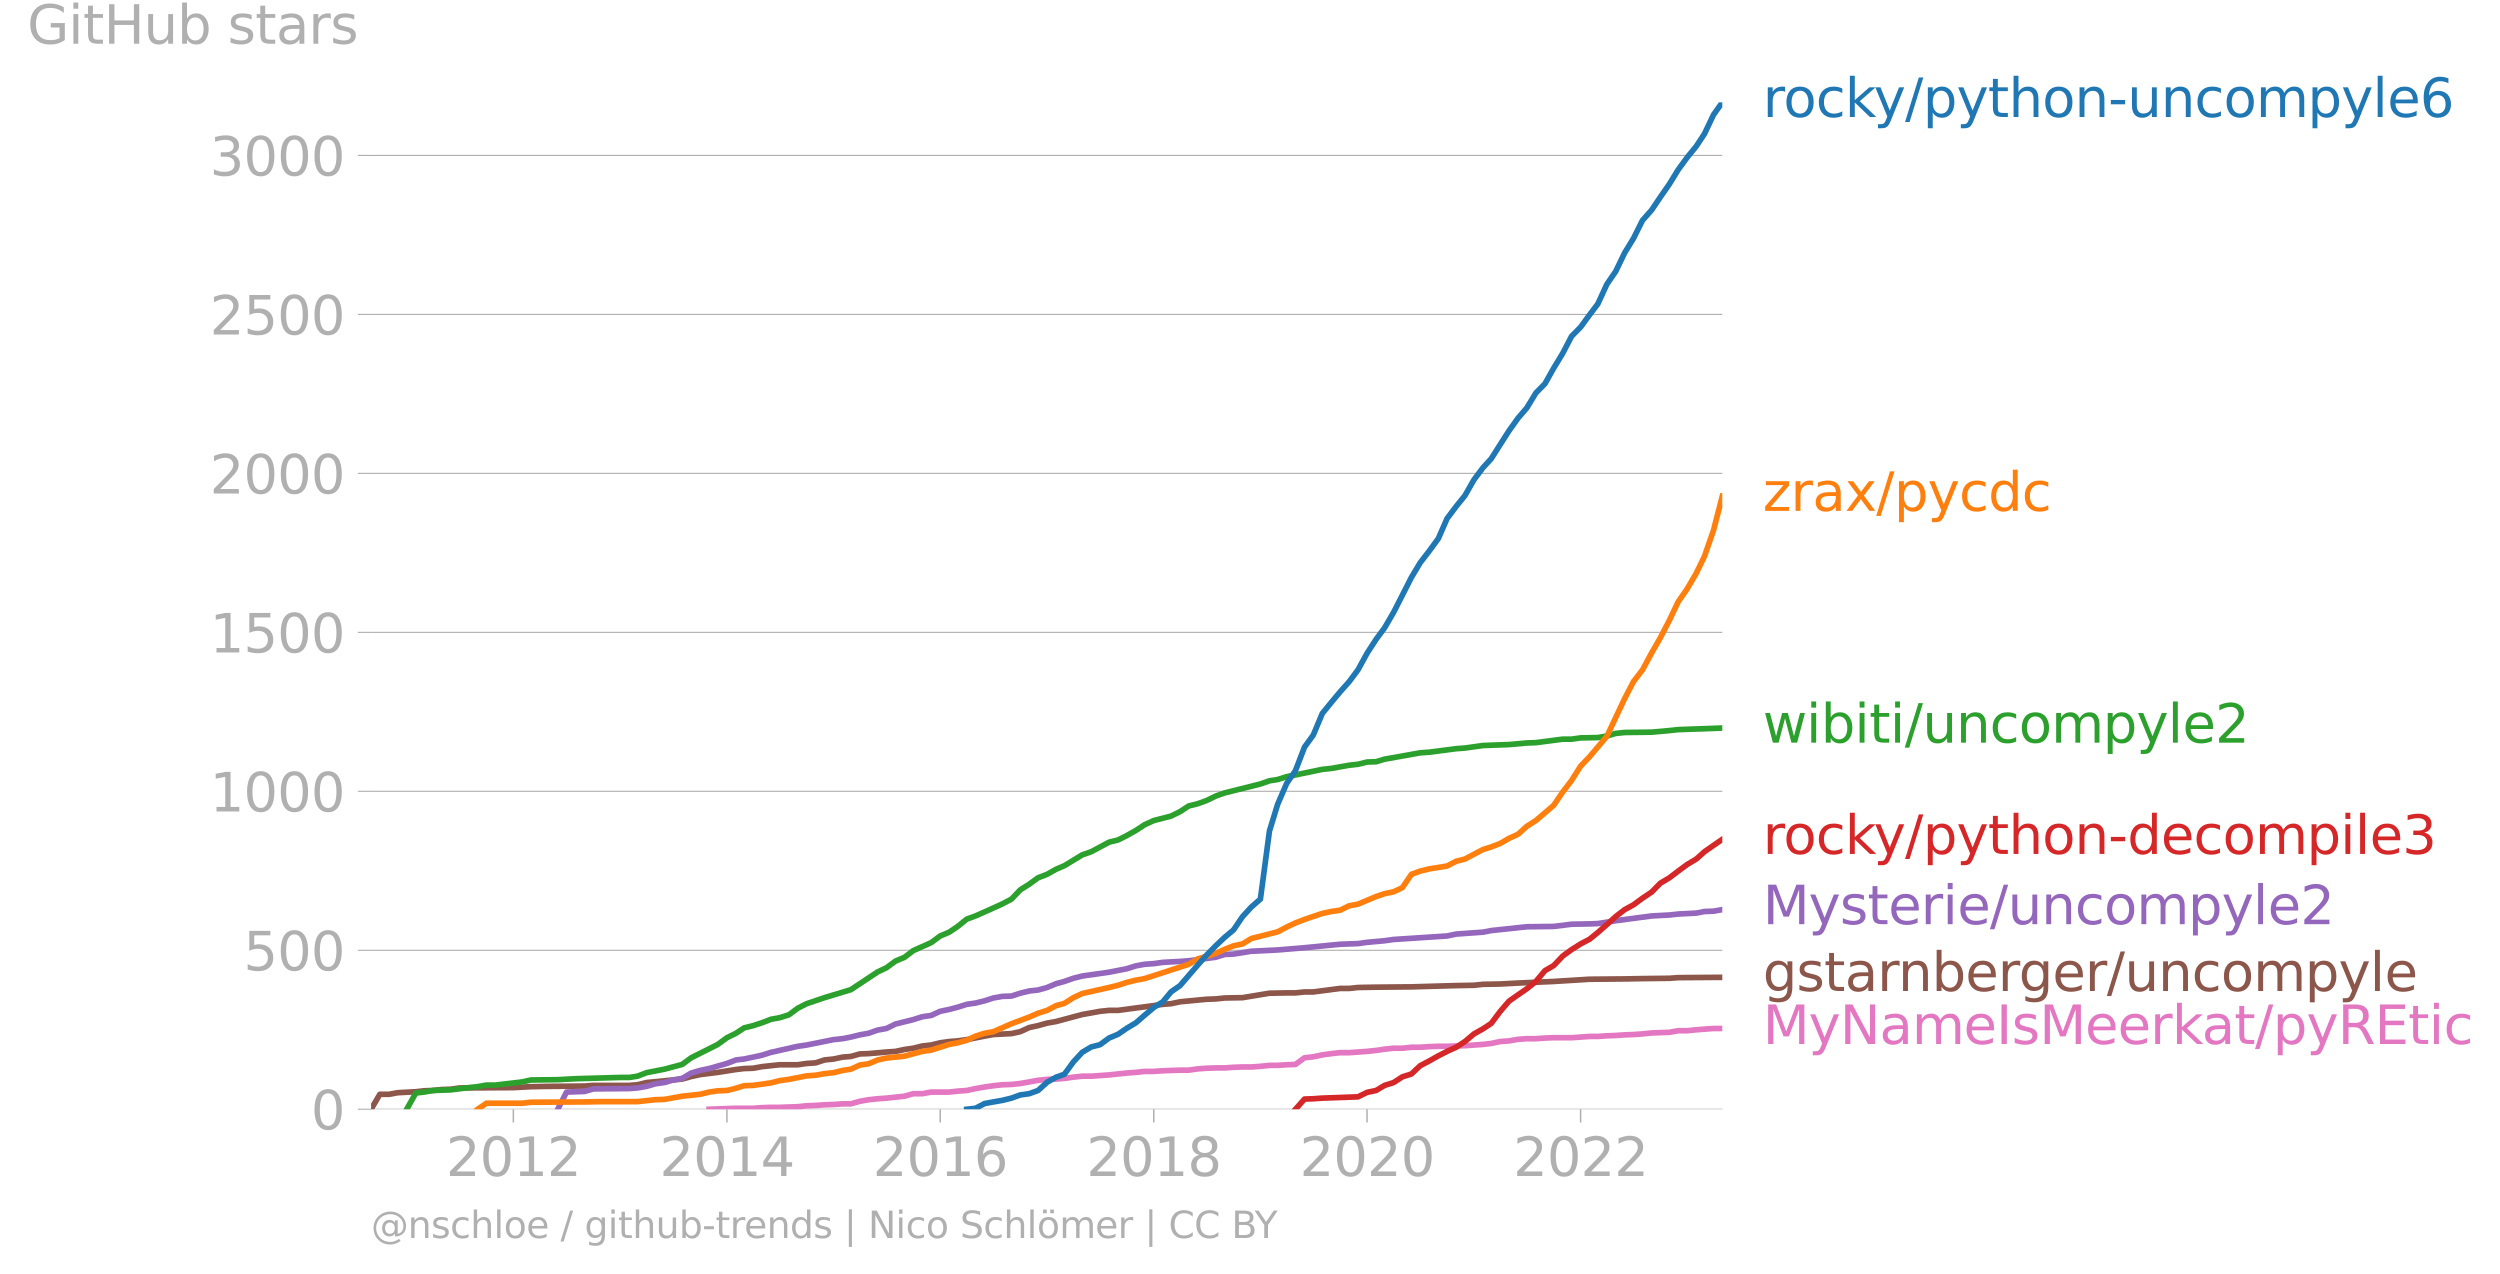 <svg xmlns="http://www.w3.org/2000/svg" xmlns:xlink="http://www.w3.org/1999/xlink" width="880.977" height="448.924" viewBox="0 0 660.733 336.693"><defs><style>*{stroke-linejoin:round;stroke-linecap:butt}</style></defs><g id="figure_1"><path id="patch_1" d="M0 336.693h660.733V0H0v336.693z" style="fill:none"/><g id="axes_1"><path id="patch_2" d="M98.073 293.165h357.12V27.053H98.073v266.112z" style="fill:none"/><g id="matplotlib.axis_1"><g id="xtick_1"><g id="line2d_1"><defs><path id="m08a86c966d" d="M0 0v3.5" style="stroke:#b0b0b0;stroke-width:.4"/></defs><use xlink:href="#m08a86c966d" x="135.677" y="293.165" style="fill:#b0b0b0;stroke:#b0b0b0;stroke-width:.4"/></g><g id="text_1" style="fill:#b0b0b0" transform="matrix(.14 0 0 -.14 117.862 310.803)"><defs><path id="DejaVuSans-32" d="M1228 531h2203V0H469v531q359 372 979 998 621 627 780 809 303 340 423 576 121 236 121 464 0 372-261 606-261 235-680 235-297 0-627-103-329-103-704-313v638q381 153 712 231 332 78 607 78 725 0 1156-363 431-362 431-968 0-288-108-546-107-257-392-607-78-91-497-524-418-433-1181-1211z" transform="scale(.016)"/><path id="DejaVuSans-30" d="M2034 4250q-487 0-733-480-245-479-245-1442 0-959 245-1439 246-480 733-480 491 0 736 480 246 480 246 1439 0 963-246 1442-245 480-736 480zm0 500q785 0 1199-621 414-620 414-1801 0-1178-414-1799Q2819-91 2034-91q-784 0-1198 620-414 621-414 1799 0 1181 414 1801 414 621 1198 621z" transform="scale(.016)"/><path id="DejaVuSans-31" d="M794 531h1031v3560L703 3866v575l1116 225h631V531h1031V0H794v531z" transform="scale(.016)"/></defs><use xlink:href="#DejaVuSans-32"/><use xlink:href="#DejaVuSans-30" x="63.623"/><use xlink:href="#DejaVuSans-31" x="127.246"/><use xlink:href="#DejaVuSans-32" x="190.869"/></g></g><g id="xtick_2"><use xlink:href="#m08a86c966d" id="line2d_2" x="192.121" y="293.165" style="fill:#b0b0b0;stroke:#b0b0b0;stroke-width:.4"/><g id="text_2" style="fill:#b0b0b0" transform="matrix(.14 0 0 -.14 174.306 310.803)"><defs><path id="DejaVuSans-34" d="M2419 4116 825 1625h1594v2491zm-166 550h794V1625h666v-525h-666V0h-628v1100H313v609l1940 2957z" transform="scale(.016)"/></defs><use xlink:href="#DejaVuSans-32"/><use xlink:href="#DejaVuSans-30" x="63.623"/><use xlink:href="#DejaVuSans-31" x="127.246"/><use xlink:href="#DejaVuSans-34" x="190.869"/></g></g><g id="xtick_3"><use xlink:href="#m08a86c966d" id="line2d_3" x="248.488" y="293.165" style="fill:#b0b0b0;stroke:#b0b0b0;stroke-width:.4"/><g id="text_3" style="fill:#b0b0b0" transform="matrix(.14 0 0 -.14 230.673 310.803)"><defs><path id="DejaVuSans-36" d="M2113 2584q-425 0-674-291-248-290-248-796 0-503 248-796 249-292 674-292t673 292q248 293 248 796 0 506-248 796-248 291-673 291zm1253 1979v-575q-238 112-480 171-242 60-480 60-625 0-955-422-329-422-376-1275 184 272 462 417 279 145 613 145 703 0 1111-427 408-426 408-1160 0-719-425-1154Q2819-91 2113-91q-810 0-1238 620-428 621-428 1799 0 1106 525 1764t1409 658q238 0 480-47t505-140z" transform="scale(.016)"/></defs><use xlink:href="#DejaVuSans-32"/><use xlink:href="#DejaVuSans-30" x="63.623"/><use xlink:href="#DejaVuSans-31" x="127.246"/><use xlink:href="#DejaVuSans-36" x="190.869"/></g></g><g id="xtick_4"><use xlink:href="#m08a86c966d" id="line2d_4" x="304.932" y="293.165" style="fill:#b0b0b0;stroke:#b0b0b0;stroke-width:.4"/><g id="text_4" style="fill:#b0b0b0" transform="matrix(.14 0 0 -.14 287.117 310.803)"><defs><path id="DejaVuSans-38" d="M2034 2216q-450 0-708-241-257-241-257-662 0-422 257-663 258-241 708-241t709 242q260 243 260 662 0 421-258 662-257 241-711 241zm-631 268q-406 100-633 378-226 279-226 679 0 559 398 884 399 325 1092 325 697 0 1094-325t397-884q0-400-227-679-226-278-629-378 456-106 710-416 255-309 255-755 0-679-414-1042Q2806-91 2034-91q-771 0-1186 362-414 363-414 1042 0 446 256 755 257 310 713 416zm-231 997q0-362 226-565 227-203 636-203 407 0 636 203 230 203 230 565 0 363-230 566-229 203-636 203-409 0-636-203-226-203-226-566z" transform="scale(.016)"/></defs><use xlink:href="#DejaVuSans-32"/><use xlink:href="#DejaVuSans-30" x="63.623"/><use xlink:href="#DejaVuSans-31" x="127.246"/><use xlink:href="#DejaVuSans-38" x="190.869"/></g></g><g id="xtick_5"><use xlink:href="#m08a86c966d" id="line2d_5" x="361.3" y="293.165" style="fill:#b0b0b0;stroke:#b0b0b0;stroke-width:.4"/><g id="text_5" style="fill:#b0b0b0" transform="matrix(.14 0 0 -.14 343.485 310.803)"><use xlink:href="#DejaVuSans-32"/><use xlink:href="#DejaVuSans-30" x="63.623"/><use xlink:href="#DejaVuSans-32" x="127.246"/><use xlink:href="#DejaVuSans-30" x="190.869"/></g></g><g id="xtick_6"><use xlink:href="#m08a86c966d" id="line2d_6" x="417.744" y="293.165" style="fill:#b0b0b0;stroke:#b0b0b0;stroke-width:.4"/><g id="text_6" style="fill:#b0b0b0" transform="matrix(.14 0 0 -.14 399.929 310.803)"><use xlink:href="#DejaVuSans-32"/><use xlink:href="#DejaVuSans-30" x="63.623"/><use xlink:href="#DejaVuSans-32" x="127.246"/><use xlink:href="#DejaVuSans-32" x="190.869"/></g></g></g><g id="matplotlib.axis_2"><g id="ytick_1"><path id="line2d_7" d="M98.073 293.165h357.12" clip-path="url(#p4409c51de7)" style="fill:none;stroke:#b0b0b0;stroke-width:.3;stroke-linecap:square"/><g id="line2d_8"><defs><path id="md6cf3f0dcf" d="M0 0h-3.5" style="stroke:#b0b0b0;stroke-width:.3"/></defs><use xlink:href="#md6cf3f0dcf" x="98.073" y="293.165" style="fill:#b0b0b0;stroke:#b0b0b0;stroke-width:.3"/></g><use xlink:href="#DejaVuSans-30" id="text_7" style="fill:#b0b0b0" transform="matrix(.14 0 0 -.14 82.166 298.484)"/></g><g id="ytick_2"><path id="line2d_9" d="M98.073 251.152h357.12" clip-path="url(#p4409c51de7)" style="fill:none;stroke:#b0b0b0;stroke-width:.3;stroke-linecap:square"/><use xlink:href="#md6cf3f0dcf" id="line2d_10" x="98.073" y="251.152" style="fill:#b0b0b0;stroke:#b0b0b0;stroke-width:.3"/><g id="text_8" style="fill:#b0b0b0" transform="matrix(.14 0 0 -.14 64.35 256.471)"><defs><path id="DejaVuSans-35" d="M691 4666h2478v-532H1269V2991q137 47 274 70 138 23 276 23 781 0 1237-428 457-428 457-1159 0-753-469-1171Q2575-91 1722-91q-294 0-599 50Q819 9 494 109v635q281-153 581-228t634-75q541 0 856 284 316 284 316 772 0 487-316 771-315 285-856 285-253 0-505-56-251-56-513-175v2344z" transform="scale(.016)"/></defs><use xlink:href="#DejaVuSans-35"/><use xlink:href="#DejaVuSans-30" x="63.623"/><use xlink:href="#DejaVuSans-30" x="127.246"/></g></g><g id="ytick_3"><path id="line2d_11" d="M98.073 209.139h357.12" clip-path="url(#p4409c51de7)" style="fill:none;stroke:#b0b0b0;stroke-width:.3;stroke-linecap:square"/><use xlink:href="#md6cf3f0dcf" id="line2d_12" x="98.073" y="209.139" style="fill:#b0b0b0;stroke:#b0b0b0;stroke-width:.3"/><g id="text_9" style="fill:#b0b0b0" transform="matrix(.14 0 0 -.14 55.443 214.458)"><use xlink:href="#DejaVuSans-31"/><use xlink:href="#DejaVuSans-30" x="63.623"/><use xlink:href="#DejaVuSans-30" x="127.246"/><use xlink:href="#DejaVuSans-30" x="190.869"/></g></g><g id="ytick_4"><path id="line2d_13" d="M98.073 167.126h357.12" clip-path="url(#p4409c51de7)" style="fill:none;stroke:#b0b0b0;stroke-width:.3;stroke-linecap:square"/><use xlink:href="#md6cf3f0dcf" id="line2d_14" x="98.073" y="167.126" style="fill:#b0b0b0;stroke:#b0b0b0;stroke-width:.3"/><g id="text_10" style="fill:#b0b0b0" transform="matrix(.14 0 0 -.14 55.443 172.445)"><use xlink:href="#DejaVuSans-31"/><use xlink:href="#DejaVuSans-35" x="63.623"/><use xlink:href="#DejaVuSans-30" x="127.246"/><use xlink:href="#DejaVuSans-30" x="190.869"/></g></g><g id="ytick_5"><path id="line2d_15" d="M98.073 125.112h357.12" clip-path="url(#p4409c51de7)" style="fill:none;stroke:#b0b0b0;stroke-width:.3;stroke-linecap:square"/><use xlink:href="#md6cf3f0dcf" id="line2d_16" x="98.073" y="125.112" style="fill:#b0b0b0;stroke:#b0b0b0;stroke-width:.3"/><g id="text_11" style="fill:#b0b0b0" transform="matrix(.14 0 0 -.14 55.443 130.431)"><use xlink:href="#DejaVuSans-32"/><use xlink:href="#DejaVuSans-30" x="63.623"/><use xlink:href="#DejaVuSans-30" x="127.246"/><use xlink:href="#DejaVuSans-30" x="190.869"/></g></g><g id="ytick_6"><path id="line2d_17" d="M98.073 83.1h357.12" clip-path="url(#p4409c51de7)" style="fill:none;stroke:#b0b0b0;stroke-width:.3;stroke-linecap:square"/><use xlink:href="#md6cf3f0dcf" id="line2d_18" x="98.073" y="83.099" style="fill:#b0b0b0;stroke:#b0b0b0;stroke-width:.3"/><g id="text_12" style="fill:#b0b0b0" transform="matrix(.14 0 0 -.14 55.443 88.418)"><use xlink:href="#DejaVuSans-32"/><use xlink:href="#DejaVuSans-35" x="63.623"/><use xlink:href="#DejaVuSans-30" x="127.246"/><use xlink:href="#DejaVuSans-30" x="190.869"/></g></g><g id="ytick_7"><path id="line2d_19" d="M98.073 41.086h357.12" clip-path="url(#p4409c51de7)" style="fill:none;stroke:#b0b0b0;stroke-width:.3;stroke-linecap:square"/><use xlink:href="#md6cf3f0dcf" id="line2d_20" x="98.073" y="41.086" style="fill:#b0b0b0;stroke:#b0b0b0;stroke-width:.3"/><g id="text_13" style="fill:#b0b0b0" transform="matrix(.14 0 0 -.14 55.443 46.405)"><defs><path id="DejaVuSans-33" d="M2597 2516q453-97 707-404 255-306 255-756 0-690-475-1069Q2609-91 1734-91q-293 0-604 58T488 141v609q262-153 574-231 313-78 654-78 593 0 904 234t311 681q0 413-289 645-289 233-804 233h-544v519h569q465 0 712 186t247 536q0 359-255 551-254 193-729 193-260 0-557-57-297-56-653-174v562q360 100 674 150t592 50q719 0 1137-327 419-326 419-882 0-388-222-655t-631-370z" transform="scale(.016)"/></defs><use xlink:href="#DejaVuSans-33"/><use xlink:href="#DejaVuSans-30" x="63.623"/><use xlink:href="#DejaVuSans-30" x="127.246"/><use xlink:href="#DejaVuSans-30" x="190.869"/></g></g><g id="text_14" style="fill:#b0b0b0" transform="matrix(.14 0 0 -.14 7.2 11.563)"><defs><path id="DejaVuSans-47" d="M3809 666v1253H2778v519h1656V434q-365-259-806-392-440-133-940-133-1094 0-1712 639-617 640-617 1780 0 1144 617 1783 618 639 1712 639 456 0 867-113 411-112 758-331v-672q-350 297-744 447t-828 150q-857 0-1287-478-429-478-429-1425 0-944 429-1422 430-478 1287-478 334 0 596 58 263 58 472 180z" transform="scale(.016)"/><path id="DejaVuSans-69" d="M603 3500h575V0H603v3500zm0 1363h575v-729H603v729z" transform="scale(.016)"/><path id="DejaVuSans-74" d="M1172 4494v-994h1184v-447H1172V1153q0-428 117-550t477-122h590V0h-590q-666 0-919 248-253 249-253 905v1900H172v447h422v994h578z" transform="scale(.016)"/><path id="DejaVuSans-48" d="M628 4666h631V2753h2294v1913h631V0h-631v2222H1259V0H628v4666z" transform="scale(.016)"/><path id="DejaVuSans-75" d="M544 1381v2119h575V1403q0-497 193-746 194-248 582-248 465 0 735 297 271 297 271 810v1984h575V0h-575v538q-209-319-486-474-276-155-642-155-603 0-916 375-312 375-312 1097zm1447 2203z" transform="scale(.016)"/><path id="DejaVuSans-62" d="M3116 1747q0 634-261 995t-717 361q-457 0-718-361t-261-995q0-634 261-995t718-361q456 0 717 361t261 995zM1159 2969q182 312 458 463 277 152 661 152 638 0 1036-506 399-506 399-1331T3314 415Q2916-91 2278-91q-384 0-661 152-276 152-458 464V0H581v4863h578V2969z" transform="scale(.016)"/><path id="DejaVuSans-73" d="M2834 3397v-544q-243 125-506 187-262 63-544 63-428 0-642-131t-214-394q0-200 153-314t616-217l197-44q612-131 870-370t258-667q0-488-386-773Q2250-91 1575-91q-281 0-586 55T347 128v594q319-166 628-249 309-82 613-82 406 0 624 139 219 139 219 392 0 234-158 359-157 125-692 241l-200 47q-534 112-772 345-237 233-237 639 0 494 350 762 350 269 994 269 318 0 599-47 282-46 519-140z" transform="scale(.016)"/><path id="DejaVuSans-61" d="M2194 1759q-697 0-966-159t-269-544q0-306 202-486 202-179 548-179 479 0 768 339t289 901v128h-572zm1147 238V0h-575v531q-197-318-491-470T1556-91q-537 0-855 302-317 302-317 808 0 590 395 890 396 300 1180 300h807v57q0 397-261 614t-733 217q-300 0-585-72-284-72-546-216v532q315 122 612 182 297 61 578 61 760 0 1135-394 375-393 375-1193z" transform="scale(.016)"/><path id="DejaVuSans-72" d="M2631 2963q-97 56-211 82-114 27-251 27-488 0-749-317t-261-911V0H581v3500h578v-544q182 319 472 473 291 155 707 155 59 0 131-8 72-7 159-23l3-590z" transform="scale(.016)"/></defs><use xlink:href="#DejaVuSans-47"/><use xlink:href="#DejaVuSans-69" x="77.49"/><use xlink:href="#DejaVuSans-74" x="105.273"/><use xlink:href="#DejaVuSans-48" x="144.482"/><use xlink:href="#DejaVuSans-75" x="219.678"/><use xlink:href="#DejaVuSans-62" x="283.057"/><use xlink:href="#DejaVuSans-20" x="346.533"/><use xlink:href="#DejaVuSans-73" x="378.32"/><use xlink:href="#DejaVuSans-74" x="430.42"/><use xlink:href="#DejaVuSans-61" x="469.629"/><use xlink:href="#DejaVuSans-72" x="530.908"/><use xlink:href="#DejaVuSans-73" x="572.021"/></g></g><path id="line2d_21" d="m187.411 293.165 2.316-.084 2.394-.084 2.394-.084h4.556l2.316-.168 2.394-.084h2.316l2.394-.084 2.393-.084 2.317-.252 2.394-.084 2.316-.168 2.394-.084 2.393-.168h2.162l2.394-.672 2.317-.42 2.393-.252 2.317-.168 2.393-.253 2.394-.252 2.316-.672h2.394l2.317-.42h4.787l2.24-.252 2.393-.168 2.316-.504 2.394-.42 2.316-.337 2.394-.252 2.394-.084 2.316-.252 2.394-.42 2.316-.42 2.394-.252 2.394-.084 2.162-.168 2.393-.336 2.317-.252h2.393l2.317-.168 2.394-.168 2.393-.252 2.317-.253 2.393-.168 2.317-.252h2.393l2.394-.168 2.162-.084 2.394-.084h2.316l2.394-.336 2.316-.168 2.394-.084h2.394l2.316-.168 2.394-.084h2.316l2.394-.168 2.394-.252h2.162l2.393-.168 2.317-.084 2.393-1.765 2.317-.252 2.394-.504 2.393-.336 2.317-.252h2.393l2.317-.168 2.394-.168 2.393-.252 2.24-.337 2.393-.252h2.317l2.393-.252h2.317l2.393-.168 2.394-.084h2.316l2.394-.084 2.317-.084 2.393-.168 2.394-.168 2.162-.252 2.394-.504 2.316-.168 2.394-.42 2.316-.168h2.394l2.394-.168 2.316-.085h4.71l2.394-.168 2.393-.168h2.162l2.394-.168 2.317-.084 2.393-.168 2.317-.084 2.393-.168 2.394-.252 2.317-.084 2.393-.084 2.317-.42h2.393l2.394-.252 2.162-.168 2.394-.168h2.316" clip-path="url(#p4409c51de7)" style="fill:none;stroke:#e377c2;stroke-width:1.5;stroke-linecap:square"/><path id="line2d_22" d="m98.073 293.165 2.317-3.949h2.393l2.317-.42 4.787-.252 2.162-.252 2.394-.084 2.316-.252 2.394-.084 2.316-.336 14.208-.084 4.633-.252 4.71-.084 9.497-.084 2.317-.169h9.497l2.162-.168 2.394-.588 9.42-.924 2.394-.672 2.316-.504 4.71-.589 4.788-.756 2.162-.252 2.394-.084 2.316-.42 4.71-.504h4.787l2.317-.336 2.394-.168 2.316-.757 2.394-.252 2.393-.504 2.162-.168 2.394-.672 2.317-.084 4.71-.42 2.393-.168 2.394-.505 2.316-.336 2.394-.588 2.317-.252 2.393-.588 2.394-.336 2.24-.168 2.393-.336 4.71-.925 2.316-.42 4.788-.252 2.316-.504 2.394-1.092 2.316-.505 2.394-.672 2.394-.42 6.872-1.848 4.71-.84 2.394-.253h2.393l9.42-1.26 2.394-.336 2.162-.168 2.394-.505 7.026-.672 2.394-.084 2.394-.252 4.71-.084 7.104-1.176 4.555-.084h2.317l2.393-.252h2.317l7.104-.925h2.393l2.317-.252 4.787-.084 9.343-.084 11.814-.336 4.71-.084 2.394-.252 4.556-.084 4.71-.252 9.42-.42 9.497-.588 9.266-.084 4.71-.084 7.104-.084 2.317-.169 11.66-.084h0" clip-path="url(#p4409c51de7)" style="fill:none;stroke:#8c564b;stroke-width:1.5;stroke-linecap:square"/><path id="line2d_23" d="m147.414 293.165 2.316-4.537 4.787-.168 2.317-.672 9.497-.084 2.162-.168 2.394-.42 2.316-.673 2.394-.336 2.317-.672 2.393-.42 2.394-1.429 2.316-.672 2.394-.504 4.71-1.344 2.394-.925 2.162-.252 4.71-1.008 2.394-.756 7.103-1.597 2.317-.336 7.104-1.428 2.393-.252 2.162-.42 2.394-.589 2.317-.42 2.393-.84 2.317-.42 2.393-1.177 4.71-1.176 2.394-.756 2.317-.336 2.393-1.093 2.394-.504 2.24-.588 2.393-.756 2.316-.336 2.394-.589 2.316-.756 2.394-.42 2.394-.084 2.316-.756 2.394-.588 2.316-.252 2.394-.673 2.394-1.008 2.162-.588 2.393-.84 2.317-.589 7.104-1.008 4.71-.924 2.393-.757 2.317-.42 2.393-.168 2.394-.336 4.556-.252 2.316-.168 7.104-.924 2.394-.756 2.316-.084 4.71-.757 6.95-.336 7.103-.588 9.42-.924 4.71-.168 2.395-.336 4.632-.42 2.394-.337 14.13-.924 2.394-.504 7.104-.504 2.162-.42 9.42-1.009 7.104-.084 4.71-.588 4.787-.084 2.162-.084 4.71-.756 9.498-1.26 4.71-.253 2.317-.252 4.787-.252 2.162-.42 2.394-.084 2.316-.42h0" clip-path="url(#p4409c51de7)" style="fill:none;stroke:#9467bd;stroke-width:1.5;stroke-linecap:square"/><g id="text_15" style="fill:#1f77b4" transform="matrix(.14 0 0 -.14 465.907 30.917)"><defs><path id="DejaVuSans-6f" d="M1959 3097q-462 0-731-361t-269-989q0-628 267-989 268-361 733-361 460 0 728 362 269 363 269 988 0 622-269 986-268 364-728 364zm0 487q750 0 1178-488 429-487 429-1349 0-859-429-1349Q2709-91 1959-91q-753 0-1180 489-426 490-426 1349 0 862 426 1349 427 488 1180 488z" transform="scale(.016)"/><path id="DejaVuSans-63" d="M3122 3366v-538q-244 135-489 202t-495 67q-560 0-870-355-309-354-309-995t309-996q310-354 870-354 250 0 495 67t489 202V134Q2881 22 2623-34q-257-57-548-57-791 0-1257 497-465 497-465 1341 0 856 470 1346 471 491 1290 491 265 0 518-55 253-54 491-163z" transform="scale(.016)"/><path id="DejaVuSans-6b" d="M581 4863h578V1991l1716 1509h734L1753 1863 3688 0h-750L1159 1709V0H581v4863z" transform="scale(.016)"/><path id="DejaVuSans-79" d="M2059-325q-243-625-475-815-231-191-618-191H506v481h338q237 0 368 113 132 112 291 531l103 262L191 3500h609L1894 763l1094 2737h609L2059-325z" transform="scale(.016)"/><path id="DejaVuSans-2f" d="M1625 4666h531L531-594H0l1625 5260z" transform="scale(.016)"/><path id="DejaVuSans-70" d="M1159 525v-1856H581v4831h578v-531q182 312 458 463 277 152 661 152 638 0 1036-506 399-506 399-1331T3314 415Q2916-91 2278-91q-384 0-661 152-276 152-458 464zm1957 1222q0 634-261 995t-717 361q-457 0-718-361t-261-995q0-634 261-995t718-361q456 0 717 361t261 995z" transform="scale(.016)"/><path id="DejaVuSans-68" d="M3513 2113V0h-575v2094q0 497-194 743-194 247-581 247-466 0-735-297-269-296-269-809V0H581v4863h578V2956q207 316 486 472 280 156 646 156 603 0 912-373 310-373 310-1098z" transform="scale(.016)"/><path id="DejaVuSans-6e" d="M3513 2113V0h-575v2094q0 497-194 743-194 247-581 247-466 0-735-297-269-296-269-809V0H581v3500h578v-544q207 316 486 472 280 156 646 156 603 0 912-373 310-373 310-1098z" transform="scale(.016)"/><path id="DejaVuSans-2d" d="M313 2009h1684v-512H313v512z" transform="scale(.016)"/><path id="DejaVuSans-6d" d="M3328 2828q216 388 516 572t706 184q547 0 844-383 297-382 297-1088V0h-578v2094q0 503-179 746-178 244-543 244-447 0-707-297-259-296-259-809V0h-578v2094q0 506-178 748t-550 242q-441 0-701-298-259-298-259-808V0H581v3500h578v-544q197 322 472 475t653 153q382 0 649-194 267-193 395-562z" transform="scale(.016)"/><path id="DejaVuSans-6c" d="M603 4863h575V0H603v4863z" transform="scale(.016)"/><path id="DejaVuSans-65" d="M3597 1894v-281H953q38-594 358-905t892-311q331 0 642 81t618 244V178Q3153 47 2828-22t-659-69q-838 0-1327 487-489 488-489 1320 0 859 464 1363 464 505 1252 505 706 0 1117-455 411-454 411-1235zm-575 169q-6 471-264 752-258 282-683 282-481 0-770-272t-333-766l2050 4z" transform="scale(.016)"/></defs><use xlink:href="#DejaVuSans-72"/><use xlink:href="#DejaVuSans-6f" x="38.863"/><use xlink:href="#DejaVuSans-63" x="100.045"/><use xlink:href="#DejaVuSans-6b" x="155.025"/><use xlink:href="#DejaVuSans-79" x="209.311"/><use xlink:href="#DejaVuSans-2f" x="268.49"/><use xlink:href="#DejaVuSans-70" x="302.182"/><use xlink:href="#DejaVuSans-79" x="365.658"/><use xlink:href="#DejaVuSans-74" x="424.838"/><use xlink:href="#DejaVuSans-68" x="464.047"/><use xlink:href="#DejaVuSans-6f" x="527.426"/><use xlink:href="#DejaVuSans-6e" x="588.607"/><use xlink:href="#DejaVuSans-2d" x="651.986"/><use xlink:href="#DejaVuSans-75" x="688.07"/><use xlink:href="#DejaVuSans-6e" x="751.449"/><use xlink:href="#DejaVuSans-63" x="814.828"/><use xlink:href="#DejaVuSans-6f" x="869.809"/><use xlink:href="#DejaVuSans-6d" x="930.99"/><use xlink:href="#DejaVuSans-70" x="1028.402"/><use xlink:href="#DejaVuSans-79" x="1091.879"/><use xlink:href="#DejaVuSans-6c" x="1151.059"/><use xlink:href="#DejaVuSans-65" x="1178.842"/><use xlink:href="#DejaVuSans-36" x="1240.365"/></g><g id="text_16" style="fill:#ff7f0e" transform="matrix(.14 0 0 -.14 465.907 135.025)"><defs><path id="DejaVuSans-7a" d="M353 3500h2731v-525L922 459h2162V0H275v525l2163 2516H353v459z" transform="scale(.016)"/><path id="DejaVuSans-78" d="M3513 3500 2247 1797 3578 0h-678L1881 1375 863 0H184l1360 1831L300 3500h678l928-1247 928 1247h679z" transform="scale(.016)"/><path id="DejaVuSans-64" d="M2906 2969v1894h575V0h-575v525q-181-312-458-464-276-152-664-152-634 0-1033 506-398 507-398 1332t398 1331q399 506 1033 506 388 0 664-152 277-151 458-463zM947 1747q0-634 261-995t717-361q456 0 718 361 263 361 263 995t-263 995q-262 361-718 361t-717-361q-261-361-261-995z" transform="scale(.016)"/></defs><use xlink:href="#DejaVuSans-7a"/><use xlink:href="#DejaVuSans-72" x="52.49"/><use xlink:href="#DejaVuSans-61" x="93.604"/><use xlink:href="#DejaVuSans-78" x="154.883"/><use xlink:href="#DejaVuSans-2f" x="214.063"/><use xlink:href="#DejaVuSans-70" x="247.754"/><use xlink:href="#DejaVuSans-79" x="311.23"/><use xlink:href="#DejaVuSans-63" x="370.41"/><use xlink:href="#DejaVuSans-64" x="425.391"/><use xlink:href="#DejaVuSans-63" x="488.867"/></g><g id="text_17" style="fill:#2ca02c" transform="matrix(.14 0 0 -.14 465.907 196.28)"><defs><path id="DejaVuSans-77" d="M269 3500h575l719-2731 715 2731h678l719-2731 716 2731h575L4050 0h-678l-753 2869L1863 0h-679L269 3500z" transform="scale(.016)"/></defs><use xlink:href="#DejaVuSans-77"/><use xlink:href="#DejaVuSans-69" x="81.787"/><use xlink:href="#DejaVuSans-62" x="109.57"/><use xlink:href="#DejaVuSans-69" x="173.047"/><use xlink:href="#DejaVuSans-74" x="200.83"/><use xlink:href="#DejaVuSans-69" x="240.039"/><use xlink:href="#DejaVuSans-2f" x="267.822"/><use xlink:href="#DejaVuSans-75" x="301.514"/><use xlink:href="#DejaVuSans-6e" x="364.893"/><use xlink:href="#DejaVuSans-63" x="428.271"/><use xlink:href="#DejaVuSans-6f" x="483.252"/><use xlink:href="#DejaVuSans-6d" x="544.434"/><use xlink:href="#DejaVuSans-70" x="641.846"/><use xlink:href="#DejaVuSans-79" x="705.322"/><use xlink:href="#DejaVuSans-6c" x="764.502"/><use xlink:href="#DejaVuSans-65" x="792.285"/><use xlink:href="#DejaVuSans-32" x="853.809"/></g><g id="text_18" style="fill:#d62728" transform="matrix(.14 0 0 -.14 465.907 225.69)"><use xlink:href="#DejaVuSans-72"/><use xlink:href="#DejaVuSans-6f" x="38.863"/><use xlink:href="#DejaVuSans-63" x="100.045"/><use xlink:href="#DejaVuSans-6b" x="155.025"/><use xlink:href="#DejaVuSans-79" x="209.311"/><use xlink:href="#DejaVuSans-2f" x="268.49"/><use xlink:href="#DejaVuSans-70" x="302.182"/><use xlink:href="#DejaVuSans-79" x="365.658"/><use xlink:href="#DejaVuSans-74" x="424.838"/><use xlink:href="#DejaVuSans-68" x="464.047"/><use xlink:href="#DejaVuSans-6f" x="527.426"/><use xlink:href="#DejaVuSans-6e" x="588.607"/><use xlink:href="#DejaVuSans-2d" x="651.986"/><use xlink:href="#DejaVuSans-64" x="688.07"/><use xlink:href="#DejaVuSans-65" x="751.547"/><use xlink:href="#DejaVuSans-63" x="813.07"/><use xlink:href="#DejaVuSans-6f" x="868.051"/><use xlink:href="#DejaVuSans-6d" x="929.232"/><use xlink:href="#DejaVuSans-70" x="1026.645"/><use xlink:href="#DejaVuSans-69" x="1090.121"/><use xlink:href="#DejaVuSans-6c" x="1117.904"/><use xlink:href="#DejaVuSans-65" x="1145.688"/><use xlink:href="#DejaVuSans-33" x="1207.211"/></g><g id="text_19" style="fill:#9467bd" transform="matrix(.14 0 0 -.14 465.907 244.26)"><defs><path id="DejaVuSans-4d" d="M628 4666h941l1190-3175 1197 3175h941V0h-616v4097L3078 897h-634L1241 4097V0H628v4666z" transform="scale(.016)"/></defs><use xlink:href="#DejaVuSans-4d"/><use xlink:href="#DejaVuSans-79" x="86.279"/><use xlink:href="#DejaVuSans-73" x="145.459"/><use xlink:href="#DejaVuSans-74" x="197.559"/><use xlink:href="#DejaVuSans-65" x="236.768"/><use xlink:href="#DejaVuSans-72" x="298.291"/><use xlink:href="#DejaVuSans-69" x="339.404"/><use xlink:href="#DejaVuSans-65" x="367.188"/><use xlink:href="#DejaVuSans-2f" x="428.711"/><use xlink:href="#DejaVuSans-75" x="462.402"/><use xlink:href="#DejaVuSans-6e" x="525.781"/><use xlink:href="#DejaVuSans-63" x="589.16"/><use xlink:href="#DejaVuSans-6f" x="644.141"/><use xlink:href="#DejaVuSans-6d" x="705.322"/><use xlink:href="#DejaVuSans-70" x="802.734"/><use xlink:href="#DejaVuSans-79" x="866.211"/><use xlink:href="#DejaVuSans-6c" x="925.391"/><use xlink:href="#DejaVuSans-65" x="953.174"/><use xlink:href="#DejaVuSans-32" x="1014.697"/></g><g id="text_20" style="fill:#8c564b" transform="matrix(.14 0 0 -.14 465.907 261.922)"><defs><path id="DejaVuSans-67" d="M2906 1791q0 625-258 968-257 344-723 344-462 0-720-344-258-343-258-968 0-622 258-966t720-344q466 0 723 344 258 344 258 966zm575-1357q0-893-397-1329-396-436-1215-436-303 0-572 45t-522 139v559q253-137 500-202 247-66 503-66 566 0 847 295t281 892v285q-178-310-456-463T1784 0Q1141 0 747 490 353 981 353 1791q0 812 394 1302 394 491 1037 491 388 0 666-153t456-462v531h575V434z" transform="scale(.016)"/></defs><use xlink:href="#DejaVuSans-67"/><use xlink:href="#DejaVuSans-73" x="63.477"/><use xlink:href="#DejaVuSans-74" x="115.576"/><use xlink:href="#DejaVuSans-61" x="154.785"/><use xlink:href="#DejaVuSans-72" x="216.064"/><use xlink:href="#DejaVuSans-6e" x="255.428"/><use xlink:href="#DejaVuSans-62" x="318.807"/><use xlink:href="#DejaVuSans-65" x="382.283"/><use xlink:href="#DejaVuSans-72" x="443.807"/><use xlink:href="#DejaVuSans-67" x="483.17"/><use xlink:href="#DejaVuSans-65" x="546.646"/><use xlink:href="#DejaVuSans-72" x="608.17"/><use xlink:href="#DejaVuSans-2f" x="649.283"/><use xlink:href="#DejaVuSans-75" x="682.975"/><use xlink:href="#DejaVuSans-6e" x="746.354"/><use xlink:href="#DejaVuSans-63" x="809.732"/><use xlink:href="#DejaVuSans-6f" x="864.713"/><use xlink:href="#DejaVuSans-6d" x="925.895"/><use xlink:href="#DejaVuSans-70" x="1023.307"/><use xlink:href="#DejaVuSans-79" x="1086.783"/><use xlink:href="#DejaVuSans-6c" x="1145.963"/><use xlink:href="#DejaVuSans-65" x="1173.746"/></g><g id="text_21" style="fill:#e377c2" transform="matrix(.14 0 0 -.14 465.907 275.922)"><defs><path id="DejaVuSans-4e" d="M628 4666h850L3547 763v3903h612V0h-850L1241 3903V0H628v4666z" transform="scale(.016)"/><path id="DejaVuSans-49" d="M628 4666h631V0H628v4666z" transform="scale(.016)"/><path id="DejaVuSans-52" d="M2841 2188q203-69 395-294t386-619L4263 0h-679l-596 1197q-232 469-449 622t-592 153h-688V0H628v4666h1425q800 0 1194-335 394-334 394-1009 0-441-205-732-205-290-595-402zM1259 4147V2491h794q456 0 689 211t233 620q0 409-233 617t-689 208h-794z" transform="scale(.016)"/><path id="DejaVuSans-45" d="M628 4666h2950v-532H1259V2753h2222v-531H1259V531h2375V0H628v4666z" transform="scale(.016)"/></defs><use xlink:href="#DejaVuSans-4d"/><use xlink:href="#DejaVuSans-79" x="86.279"/><use xlink:href="#DejaVuSans-4e" x="145.459"/><use xlink:href="#DejaVuSans-61" x="220.264"/><use xlink:href="#DejaVuSans-6d" x="281.543"/><use xlink:href="#DejaVuSans-65" x="378.955"/><use xlink:href="#DejaVuSans-49" x="440.479"/><use xlink:href="#DejaVuSans-73" x="469.971"/><use xlink:href="#DejaVuSans-4d" x="522.07"/><use xlink:href="#DejaVuSans-65" x="608.35"/><use xlink:href="#DejaVuSans-65" x="669.873"/><use xlink:href="#DejaVuSans-72" x="731.396"/><use xlink:href="#DejaVuSans-6b" x="772.51"/><use xlink:href="#DejaVuSans-61" x="828.67"/><use xlink:href="#DejaVuSans-74" x="889.949"/><use xlink:href="#DejaVuSans-2f" x="929.158"/><use xlink:href="#DejaVuSans-70" x="962.85"/><use xlink:href="#DejaVuSans-79" x="1026.326"/><use xlink:href="#DejaVuSans-52" x="1085.506"/><use xlink:href="#DejaVuSans-45" x="1154.988"/><use xlink:href="#DejaVuSans-74" x="1218.172"/><use xlink:href="#DejaVuSans-69" x="1257.381"/><use xlink:href="#DejaVuSans-63" x="1285.164"/></g><g id="text_22" style="fill:#b0b0b0" transform="matrix(.097 0 0 -.097 98.073 327.202)"><defs><path id="DejaVuSans-40" d="M2381 1678q0-447 222-702 222-254 610-254 384 0 604 256 221 256 221 700 0 438-225 695-225 258-607 258-378 0-602-256-223-256-223-697zm1703-934q-187-241-429-355t-564-114q-538 0-874 389t-336 1014q0 625 337 1015 338 391 873 391 322 0 565-117 244-117 428-354v409h447V722q457 69 714 417 258 349 258 902 0 334-99 628-98 294-298 544-325 409-792 626t-1017 217q-384 0-738-102-353-101-653-301-490-319-767-836-276-517-276-1120 0-497 179-932 180-434 521-765 328-325 759-495 431-171 922-171 403 0 792 136t714 389l281-347q-390-303-851-464t-936-161q-578 0-1091 205-512 205-912 595Q841 78 631 592q-209 514-209 1105 0 569 212 1084 213 516 607 907 403 396 931 607t1119 211q662 0 1229-272 568-271 952-771 234-307 357-666 124-359 124-744 0-822-497-1297T4084 263v481z" transform="scale(.016)"/><path id="DejaVuSans-7c" d="M1344 4891v-6400H813v6400h531z" transform="scale(.016)"/><path id="DejaVuSans-53" d="M3425 4513v-616q-359 172-678 256-319 85-616 85-515 0-795-200t-280-569q0-310 186-468 186-157 705-254l381-78q706-135 1042-474t336-907q0-679-455-1029Q2797-91 1919-91q-331 0-705 75-373 75-773 222v650q384-215 753-325 369-109 725-109 540 0 834 212 294 213 294 607 0 343-211 537t-692 291l-385 75q-706 140-1022 440-315 300-315 835 0 619 436 975t1201 356q329 0 669-60 341-59 697-177z" transform="scale(.016)"/><path id="DejaVuSans-f6" d="M1959 3097q-462 0-731-361t-269-989q0-628 267-989 268-361 733-361 460 0 728 362 269 363 269 988 0 622-269 986-268 364-728 364zm0 487q750 0 1178-488 429-487 429-1349 0-859-429-1349Q2709-91 1959-91q-753 0-1180 489-426 490-426 1349 0 862 426 1349 427 488 1180 488zm295 1266h634v-631h-634v631zm-1222 0h634v-631h-634v631z" transform="scale(.016)"/><path id="DejaVuSans-43" d="M4122 4306v-665q-319 297-680 443-361 147-767 147-800 0-1225-489t-425-1414q0-922 425-1411t1225-489q406 0 767 147t680 444V359q-331-225-702-338-370-112-782-112-1060 0-1670 648-609 649-609 1771 0 1125 609 1773 610 649 1670 649 418 0 788-111 371-111 696-333z" transform="scale(.016)"/><path id="DejaVuSans-42" d="M1259 2228V519h1013q509 0 754 211 246 211 246 645 0 438-246 645-245 208-754 208H1259zm0 1919V2741h935q462 0 688 173 227 174 227 530 0 353-227 528-226 175-688 175h-935zm-631 519h1613q722 0 1112-300 391-300 391-853 0-429-200-682t-588-315q466-100 724-418 258-317 258-792 0-625-425-966Q3088 0 2303 0H628v4666z" transform="scale(.016)"/><path id="DejaVuSans-59" d="M-13 4666h679l1293-1919 1285 1919h678L2272 2222V0h-634v2222L-13 4666z" transform="scale(.016)"/></defs><use xlink:href="#DejaVuSans-40"/><use xlink:href="#DejaVuSans-6e" x="100"/><use xlink:href="#DejaVuSans-73" x="163.379"/><use xlink:href="#DejaVuSans-63" x="215.479"/><use xlink:href="#DejaVuSans-68" x="270.459"/><use xlink:href="#DejaVuSans-6c" x="333.838"/><use xlink:href="#DejaVuSans-6f" x="361.621"/><use xlink:href="#DejaVuSans-65" x="422.803"/><use xlink:href="#DejaVuSans-20" x="484.326"/><use xlink:href="#DejaVuSans-2f" x="516.113"/><use xlink:href="#DejaVuSans-20" x="549.805"/><use xlink:href="#DejaVuSans-67" x="581.592"/><use xlink:href="#DejaVuSans-69" x="645.068"/><use xlink:href="#DejaVuSans-74" x="672.852"/><use xlink:href="#DejaVuSans-68" x="712.061"/><use xlink:href="#DejaVuSans-75" x="775.439"/><use xlink:href="#DejaVuSans-62" x="838.818"/><use xlink:href="#DejaVuSans-2d" x="902.295"/><use xlink:href="#DejaVuSans-74" x="938.379"/><use xlink:href="#DejaVuSans-72" x="977.588"/><use xlink:href="#DejaVuSans-65" x="1016.451"/><use xlink:href="#DejaVuSans-6e" x="1077.975"/><use xlink:href="#DejaVuSans-64" x="1141.354"/><use xlink:href="#DejaVuSans-73" x="1204.83"/><use xlink:href="#DejaVuSans-20" x="1256.93"/><use xlink:href="#DejaVuSans-7c" x="1288.717"/><use xlink:href="#DejaVuSans-20" x="1322.408"/><use xlink:href="#DejaVuSans-4e" x="1354.195"/><use xlink:href="#DejaVuSans-69" x="1429"/><use xlink:href="#DejaVuSans-63" x="1456.783"/><use xlink:href="#DejaVuSans-6f" x="1511.764"/><use xlink:href="#DejaVuSans-20" x="1572.945"/><use xlink:href="#DejaVuSans-53" x="1604.732"/><use xlink:href="#DejaVuSans-63" x="1668.209"/><use xlink:href="#DejaVuSans-68" x="1723.189"/><use xlink:href="#DejaVuSans-6c" x="1786.568"/><use xlink:href="#DejaVuSans-f6" x="1814.352"/><use xlink:href="#DejaVuSans-6d" x="1875.533"/><use xlink:href="#DejaVuSans-65" x="1972.945"/><use xlink:href="#DejaVuSans-72" x="2034.469"/><use xlink:href="#DejaVuSans-20" x="2075.582"/><use xlink:href="#DejaVuSans-7c" x="2107.369"/><use xlink:href="#DejaVuSans-20" x="2141.061"/><use xlink:href="#DejaVuSans-43" x="2172.848"/><use xlink:href="#DejaVuSans-43" x="2242.672"/><use xlink:href="#DejaVuSans-20" x="2312.496"/><use xlink:href="#DejaVuSans-42" x="2344.283"/><use xlink:href="#DejaVuSans-59" x="2407.387"/></g><path id="line2d_24" d="m342.382 293.165 2.393-2.688 2.317-.084 2.394-.168 2.393-.084 2.317-.085 2.393-.084 2.317-.084 2.394-1.176 2.393-.504 2.24-1.345 2.393-.756 2.317-1.512 2.393-.756 2.317-2.185 2.393-1.26 2.394-1.345 2.316-1.176 2.394-1.093 2.317-1.512 2.393-2.017 2.394-1.344 2.162-1.429 2.394-3.193 2.316-2.689 2.394-1.68 2.316-1.597 2.394-1.932 2.394-2.857 2.316-1.345 2.394-2.52 2.316-1.68 2.394-1.513 2.393-1.26 2.162-1.765 2.394-2.101 2.317-2.1 2.393-1.85 2.317-1.26 2.393-1.764 2.394-1.597 2.317-2.352 2.393-1.429 2.317-1.764 2.393-1.765 2.394-1.428 2.162-1.933 2.394-1.68 2.316-1.597" clip-path="url(#p4409c51de7)" style="fill:none;stroke:#d62728;stroke-width:1.5;stroke-linecap:square"/><path id="line2d_25" d="m107.493 293.165 2.394-4.285 2.162-.252 2.394-.42 4.71-.168 4.71-.588 2.394-.252 2.316-.42h2.394l7.104-.84 2.239-.505 7.104-.084 4.71-.252 11.814-.336h2.393l2.162-.336 2.394-.925 4.71-.924 4.71-1.26 2.394-1.765 7.026-3.529 2.394-1.765 2.394-1.176 2.162-1.428 2.394-.589 2.316-.756 2.394-.924 2.316-.42 2.394-.756 2.393-1.765 2.317-1.176 4.71-1.597 6.95-2.1 7.103-4.706 2.317-1.092 2.393-1.765 2.394-1.008 2.316-1.765 4.71-2.1 2.394-1.765 2.394-1.008 2.24-1.513 2.393-1.932 2.316-.84 4.71-2.101 2.394-1.093 2.394-1.26 2.316-2.437 2.394-1.512 2.316-1.68 2.394-.925 2.394-1.345 2.162-.924 4.71-2.857 2.393-.84 4.71-2.52 2.394-.589 2.317-1.176 2.393-1.345 2.317-1.512 2.393-1.093 4.556-1.176 2.394-1.176 2.316-1.513 2.394-.588 2.316-.84 2.394-1.177 2.394-.84 9.42-2.353 2.394-.84 2.162-.336 2.393-.756 7.027-1.429 2.394-.504 2.393-.252 4.71-.84 2.317-.252 2.394-.589 2.393-.084 2.24-.672 9.42-1.68 2.393-.168 7.104-.925 2.317-.168 4.787-.672 6.872-.252 4.71-.42 2.394-.084 7.104-.924h2.316l2.394-.337 4.555-.084 2.394-.42 2.317-.672 2.393-.252 7.104-.084 4.71-.42 2.317-.252 11.66-.42h0" clip-path="url(#p4409c51de7)" style="fill:none;stroke:#2ca02c;stroke-width:1.5;stroke-linecap:square"/><path id="line2d_26" d="m126.257 293.165 2.316-1.596h9.498l2.239-.252 14.207-.084 4.71-.084h9.266l4.71-.504 2.394-.084 4.71-.84 4.71-.505 2.394-.588 2.316-.336 2.394-.084 2.394-.588 2.162-.673 2.394-.084 4.71-.672 2.316-.588 2.394-.336 4.71-.924 2.394-.168 2.316-.42 2.394-.253 2.393-.588 2.162-.336 2.394-1.092 2.317-.336 2.393-1.009 2.317-.504 4.787-.504 4.71-1.26 2.317-.336 4.787-1.513 2.24-.42 2.393-.672 2.316-1.093 2.394-.756 2.316-.42 4.788-2.1 4.71-1.765 2.316-1.009 2.394-.756 2.394-1.26 2.162-.588 2.393-1.513 2.317-1.092 7.104-1.597 2.393-.588 2.317-.756 2.393-.588 2.317-.42 11.66-3.782 2.393-1.428 4.71-1.429 2.394-1.092 2.316-.924 2.394-.504 2.316-1.429 6.95-1.764 2.393-1.26 2.317-1.093 2.393-.924 4.71-1.597 2.394-.504 2.317-.336 2.393-1.177 2.317-.42 4.787-2.016 2.24-.757 2.393-.504 2.317-1.092 2.393-3.53 2.317-.84 2.393-.588 4.71-.756 2.394-1.26 2.317-.588 4.787-2.521 2.162-.672 2.394-.925 2.316-1.344 2.394-1.092 2.316-2.101 2.394-1.513 4.71-4.033 2.394-3.529 2.316-3.025 2.394-3.781 2.393-2.521 4.556-5.378 4.71-9.999 2.317-4.453 2.393-3.11 2.394-4.453 2.317-4.033 2.393-4.621 2.317-4.874 2.393-3.445 2.394-4.117 2.162-4.454 2.394-6.89 2.316-8.99h0" clip-path="url(#p4409c51de7)" style="fill:none;stroke:#ff7f0e;stroke-width:1.5;stroke-linecap:square"/><path id="line2d_27" d="m255.515 293.165 2.316-.252 2.394-1.26 2.316-.42 2.394-.42 2.394-.588 2.316-.84 2.394-.337 2.316-.84 2.394-2.185 2.394-1.344 2.162-.756 2.393-3.277 2.317-2.521 2.393-1.429 2.317-.588 2.394-1.764 2.393-1.009 2.317-1.596 2.393-1.429 2.317-2.016 2.393-2.017 2.394-1.513 2.162-2.604 2.394-1.68 2.316-2.69 2.394-2.773 2.316-2.604 2.394-2.437 2.394-2.269 2.316-1.933 2.394-3.529 2.316-2.52 2.394-2.101 2.394-17.982 2.162-7.058 2.393-5.546 2.317-3.36 2.393-6.219 2.317-3.193 2.394-5.714 2.393-2.94 2.317-2.773 2.393-2.69 2.317-3.108 2.394-4.37 2.393-3.697 2.24-3.025 2.393-4.117 2.317-4.537 2.393-4.706 2.317-3.865 2.393-3.11 2.394-3.276 2.316-5.294 2.394-3.193 2.317-2.857 2.393-4.201 2.394-3.193 2.162-2.353 2.394-3.781 2.316-3.613 2.394-3.361 2.316-2.69 2.394-3.948 2.394-2.437 2.316-4.117 2.394-3.95 2.316-4.453 2.394-2.437 2.393-3.277 2.162-2.857 2.394-5.21 2.317-3.36 2.393-4.958 2.317-3.781 2.393-4.79 2.394-2.689 2.317-3.445 2.393-3.445 2.317-3.78 2.393-3.278 2.394-2.94 2.162-3.278 2.394-5.042 2.316-3.277" clip-path="url(#p4409c51de7)" style="fill:none;stroke:#1f77b4;stroke-width:1.5;stroke-linecap:square"/></g></g><defs><clipPath id="p4409c51de7"><path d="M98.073 27.053h357.12v266.112H98.073z"/></clipPath></defs></svg>